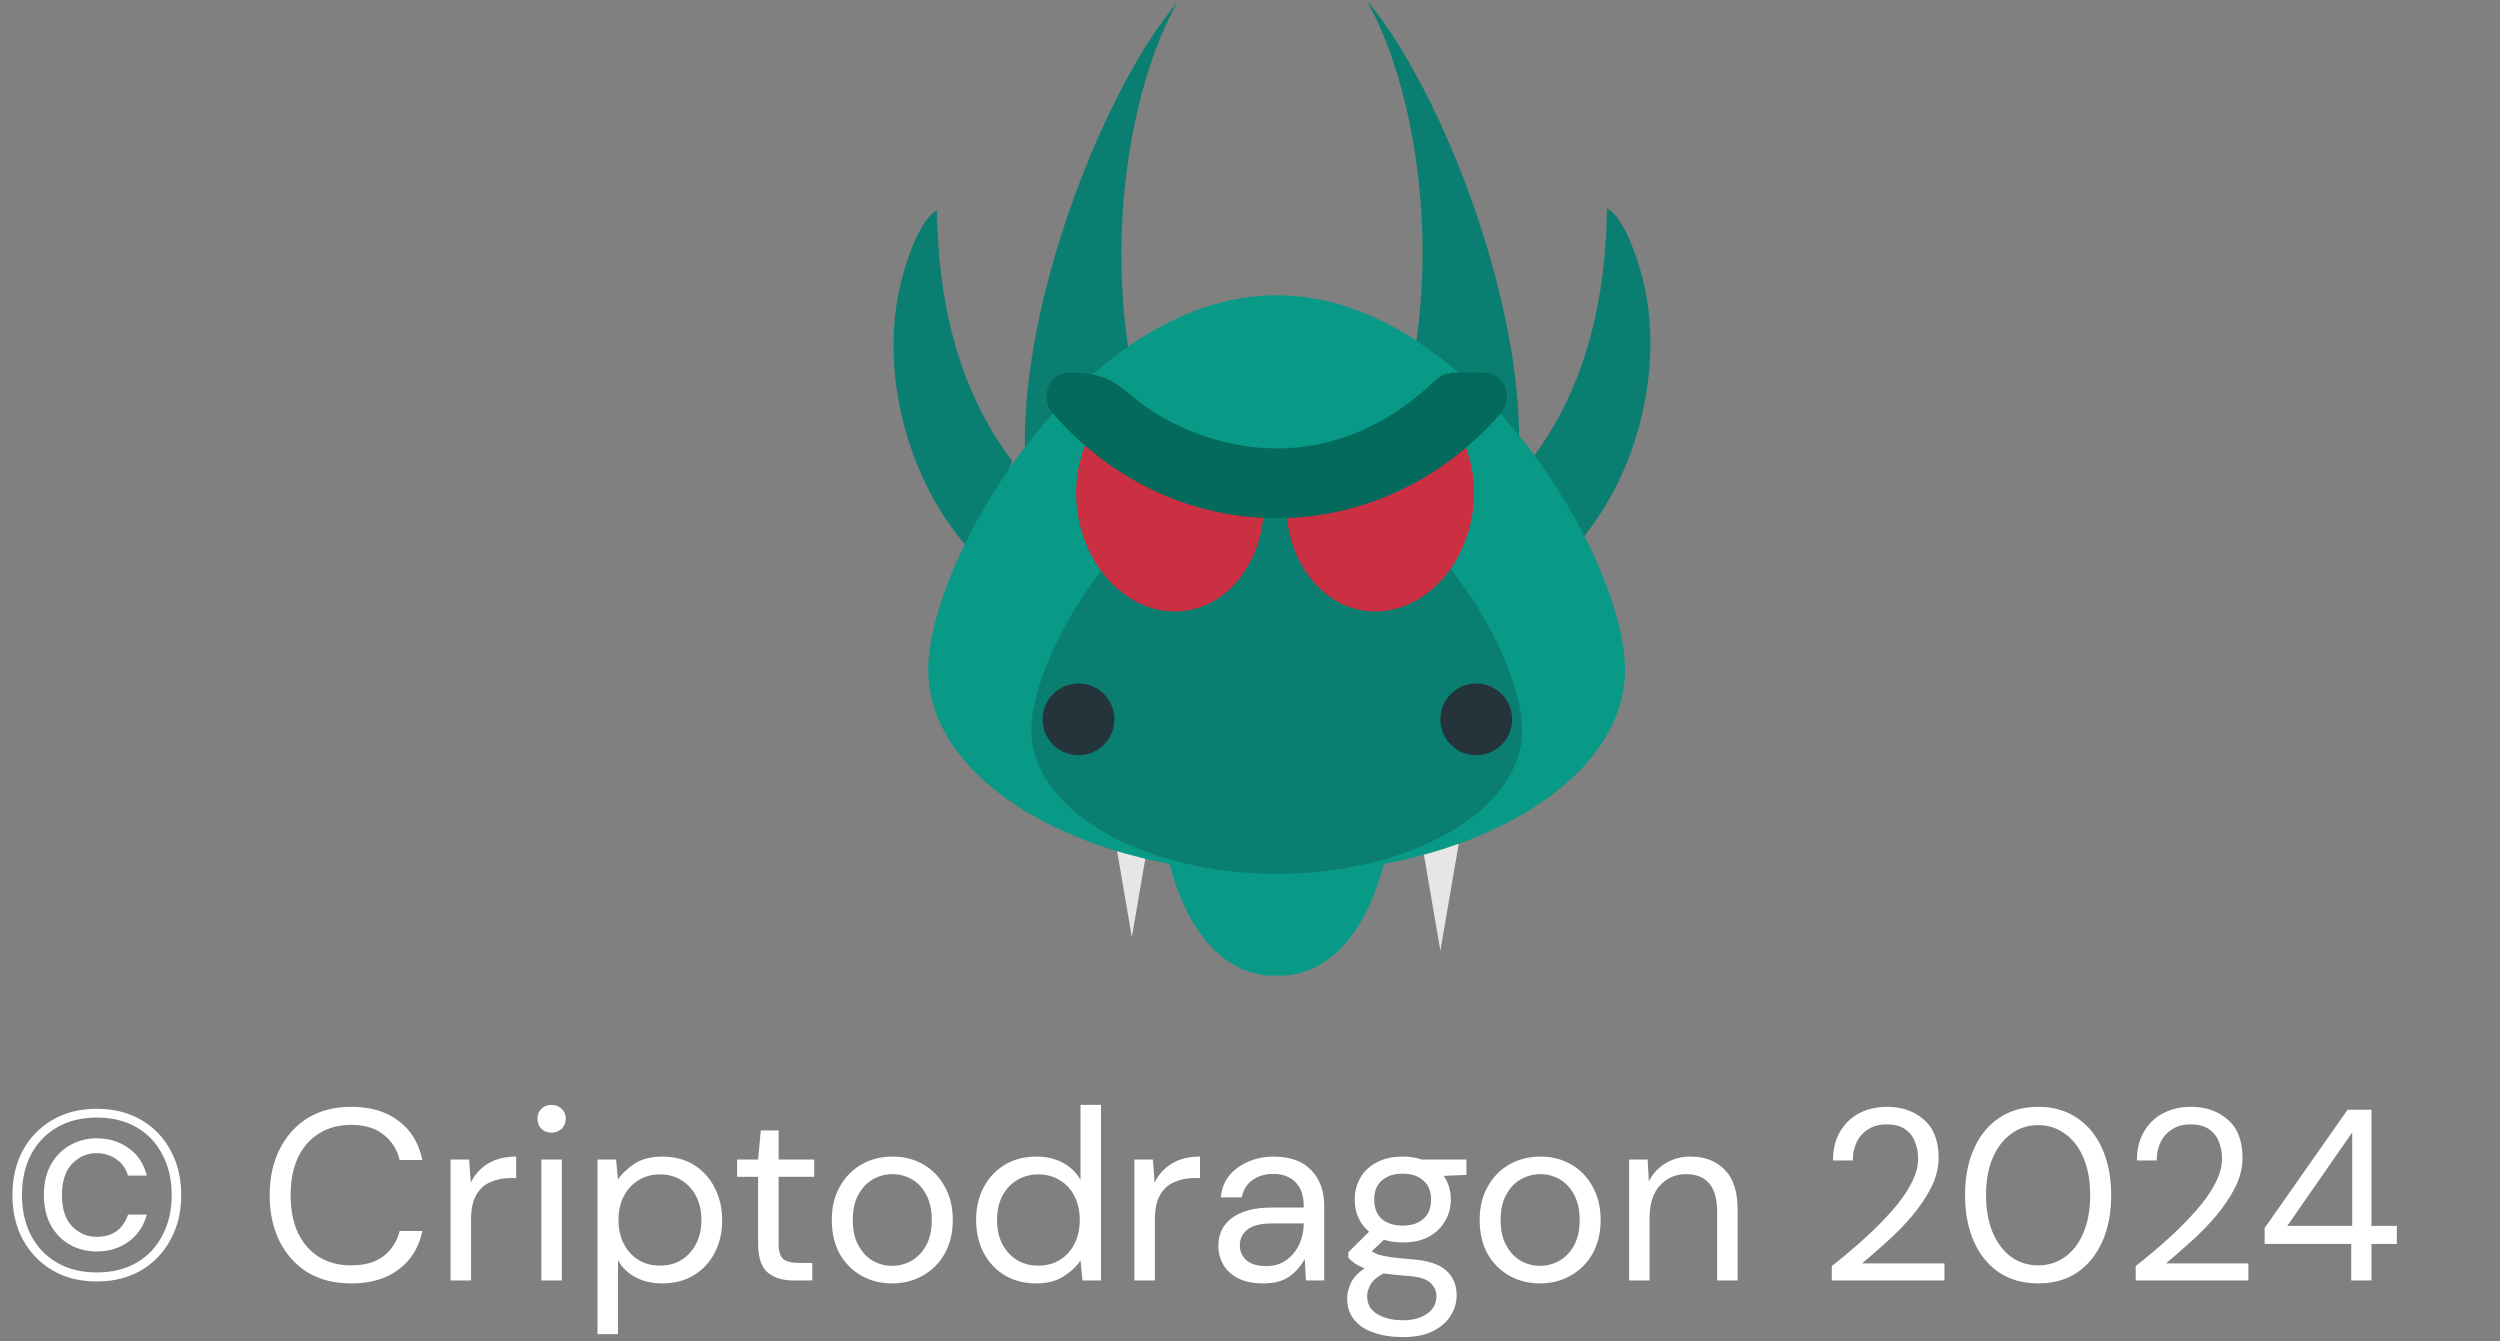 <svg width="123" height="66" viewBox="0 0 123 66" fill="none" xmlns="http://www.w3.org/2000/svg">
<rect x="0" y="0" width="123" height="66" fill="#808080" stroke="none"/>
<g clip-path="url(#clip0_2_17)">
<path d="M70.866 33.627L72.733 35.873L71.802 41.325L70.866 46.778L69.932 41.325L68.998 35.873L70.866 33.627ZM55.687 32.964L57.553 35.209L56.621 40.657L55.687 46.11L54.754 40.657L53.818 35.209L55.687 32.964Z" fill="#E7E5E5"/>
<path d="M57.087 39.278C57.087 36.918 57.943 38.451 62.464 38.451C66.986 38.451 68.545 36.917 68.545 39.278C68.545 41.639 67.338 48.02 62.815 48.02C58.292 48.02 57.087 41.64 57.087 39.278Z" fill="#089987"/>
<path fill-rule="evenodd" clip-rule="evenodd" d="M70.079 30.015C68.62 29.252 67.183 28.476 65.333 28.006C72.183 18.418 70.268 5.304 67.234 0.016C72.7 6.429 79.44 27.439 70.079 30.015Z" fill="#0A7E71"/>
<path fill-rule="evenodd" clip-rule="evenodd" d="M79.067 10.253C79.861 10.666 80.52 12.53 80.83 13.763C81.968 18.322 80.421 24.069 76.987 27.433C76.633 25.672 76.126 25.088 75.367 22.579C78.181 18.833 78.999 14.429 79.067 10.253ZM55.084 30.113C56.54 29.35 57.981 28.575 59.828 28.104C52.977 18.517 54.892 5.402 57.931 0.114C52.461 6.527 45.721 27.538 55.084 30.113Z" fill="#0A7E71"/>
<path fill-rule="evenodd" clip-rule="evenodd" d="M46.093 10.349C45.303 10.762 44.643 12.625 44.334 13.858C43.193 18.417 44.742 24.165 48.177 27.527C48.528 25.768 49.035 25.184 49.794 22.675C46.978 18.929 46.161 14.525 46.093 10.349Z" fill="#0A7E71"/>
<path d="M79.951 32.962C79.951 38.5 72.277 42.991 62.812 42.991C53.343 42.991 45.67 38.5 45.67 32.962C45.67 27.423 53.343 14.528 62.812 14.528C72.276 14.528 79.951 27.423 79.951 32.962Z" fill="#089987"/>
<path d="M74.892 35.925C74.892 39.826 69.487 42.991 62.818 42.991C56.15 42.991 50.742 39.826 50.742 35.925C50.742 32.023 56.149 22.939 62.818 22.939C69.489 22.939 74.892 32.021 74.892 35.925Z" fill="#0A7E71"/>
<path d="M70.866 35.392C70.866 35.161 70.911 34.931 71 34.717C71.088 34.503 71.218 34.308 71.382 34.144C71.546 33.98 71.74 33.85 71.954 33.762C72.168 33.673 72.398 33.627 72.63 33.627C72.862 33.627 73.091 33.672 73.305 33.761C73.519 33.85 73.714 33.98 73.878 34.143C74.042 34.307 74.172 34.502 74.261 34.716C74.349 34.93 74.395 35.159 74.395 35.391C74.395 35.859 74.21 36.308 73.879 36.639C73.548 36.97 73.099 37.156 72.631 37.157C72.163 37.157 71.714 36.971 71.383 36.64C71.052 36.309 70.866 35.861 70.866 35.392ZM51.298 35.392C51.298 34.925 51.484 34.475 51.815 34.144C52.145 33.813 52.594 33.627 53.062 33.627C53.53 33.627 53.979 33.812 54.31 34.143C54.641 34.474 54.828 34.923 54.828 35.391C54.828 35.859 54.642 36.308 54.311 36.639C53.981 36.97 53.532 37.156 53.064 37.157C52.596 37.157 52.147 36.971 51.816 36.64C51.485 36.309 51.298 35.861 51.298 35.392Z" fill="#25333A"/>
<path d="M71.418 20.723C72.255 21.856 72.68 23.422 72.469 25.09C72.085 28.145 69.719 30.37 67.189 30.055C65.082 29.79 63.527 27.818 63.304 25.387C66.294 24.294 69.064 22.784 71.418 20.723ZM54.048 20.723C53.211 21.856 52.791 23.42 52.998 25.089C53.382 28.145 55.747 30.369 58.278 30.055C60.385 29.79 61.94 27.818 62.162 25.387C59.175 24.294 56.401 22.784 54.048 20.723" fill="#CB2F42"/>
<path d="M73 18.335H71.475C71.397 18.335 71.341 18.365 71.272 18.377C71.194 18.388 71.119 18.392 71.04 18.424C70.911 18.475 70.665 18.659 70.644 18.679C66.96 22.269 62.136 23.087 57.541 20.723C55.07 19.453 55.276 18.335 52.63 18.335C51.551 18.335 51.149 19.588 51.801 20.338C57.763 27.215 67.871 27.215 73.833 20.338C74.484 19.588 74.081 18.335 73 18.335Z" fill="#036A5C"/>
</g>
<path d="M4.764 63.048C3.94 63.048 3.216 62.868 2.592 62.508C1.968 62.14 1.48 61.636 1.128 60.996C0.784 60.356 0.612 59.624 0.612 58.8C0.612 57.968 0.784 57.232 1.128 56.592C1.48 55.952 1.968 55.452 2.592 55.092C3.216 54.732 3.94 54.552 4.764 54.552C5.588 54.552 6.312 54.732 6.936 55.092C7.56 55.452 8.044 55.952 8.388 56.592C8.74 57.232 8.916 57.968 8.916 58.8C8.916 59.624 8.74 60.356 8.388 60.996C8.044 61.636 7.56 62.14 6.936 62.508C6.312 62.868 5.588 63.048 4.764 63.048ZM4.764 62.604C5.516 62.604 6.168 62.444 6.72 62.124C7.272 61.804 7.696 61.356 7.992 60.78C8.296 60.204 8.448 59.544 8.448 58.8C8.448 58.04 8.296 57.376 7.992 56.808C7.696 56.232 7.272 55.784 6.72 55.464C6.168 55.144 5.516 54.984 4.764 54.984C4.012 54.984 3.36 55.144 2.808 55.464C2.256 55.784 1.828 56.232 1.524 56.808C1.228 57.376 1.08 58.04 1.08 58.8C1.08 59.544 1.228 60.204 1.524 60.78C1.828 61.356 2.256 61.804 2.808 62.124C3.36 62.444 4.012 62.604 4.764 62.604ZM4.764 61.572C4.284 61.572 3.848 61.464 3.456 61.248C3.064 61.032 2.748 60.716 2.508 60.3C2.276 59.876 2.16 59.372 2.16 58.788C2.16 58.204 2.276 57.704 2.508 57.288C2.748 56.872 3.064 56.556 3.456 56.34C3.848 56.116 4.284 56.004 4.764 56.004C5.356 56.004 5.876 56.164 6.324 56.484C6.772 56.796 7.072 57.248 7.224 57.84H6.3C6.188 57.48 5.992 57.208 5.712 57.024C5.432 56.832 5.112 56.736 4.752 56.736C4.288 56.736 3.888 56.908 3.552 57.252C3.216 57.596 3.048 58.112 3.048 58.8C3.048 59.48 3.216 59.992 3.552 60.336C3.888 60.68 4.288 60.852 4.752 60.852C5.536 60.852 6.052 60.488 6.3 59.76H7.224C7.072 60.32 6.772 60.764 6.324 61.092C5.876 61.412 5.356 61.572 4.764 61.572ZM17.275 63.144C16.451 63.144 15.739 62.964 15.139 62.604C14.547 62.236 14.087 61.728 13.759 61.08C13.431 60.424 13.267 59.664 13.267 58.8C13.267 57.944 13.431 57.192 13.759 56.544C14.087 55.888 14.547 55.376 15.139 55.008C15.739 54.64 16.451 54.456 17.275 54.456C18.235 54.456 19.015 54.688 19.615 55.152C20.223 55.608 20.611 56.248 20.779 57.072H19.663C19.535 56.552 19.271 56.136 18.871 55.824C18.479 55.504 17.947 55.344 17.275 55.344C16.675 55.344 16.151 55.484 15.703 55.764C15.255 56.036 14.907 56.432 14.659 56.952C14.419 57.464 14.299 58.08 14.299 58.8C14.299 59.52 14.419 60.14 14.659 60.66C14.907 61.172 15.255 61.568 15.703 61.848C16.151 62.12 16.675 62.256 17.275 62.256C17.947 62.256 18.479 62.104 18.871 61.8C19.271 61.488 19.535 61.076 19.663 60.564H20.779C20.611 61.372 20.223 62.004 19.615 62.46C19.015 62.916 18.235 63.144 17.275 63.144ZM22.168 63V57.048H23.08L23.164 58.188C23.348 57.796 23.628 57.484 24.004 57.252C24.38 57.02 24.844 56.904 25.396 56.904V57.96H25.12C24.768 57.96 24.444 58.024 24.148 58.152C23.852 58.272 23.616 58.48 23.44 58.776C23.264 59.072 23.176 59.48 23.176 60V63H22.168ZM27.139 55.728C26.939 55.728 26.771 55.664 26.635 55.536C26.507 55.4 26.443 55.232 26.443 55.032C26.443 54.84 26.507 54.68 26.635 54.552C26.771 54.424 26.939 54.36 27.139 54.36C27.331 54.36 27.495 54.424 27.631 54.552C27.767 54.68 27.835 54.84 27.835 55.032C27.835 55.232 27.767 55.4 27.631 55.536C27.495 55.664 27.331 55.728 27.139 55.728ZM26.635 63V57.048H27.643V63H26.635ZM29.398 65.64V57.048H30.31L30.406 58.032C30.598 57.744 30.87 57.484 31.222 57.252C31.582 57.02 32.038 56.904 32.59 56.904C33.182 56.904 33.698 57.04 34.138 57.312C34.578 57.584 34.918 57.956 35.158 58.428C35.406 58.9 35.53 59.436 35.53 60.036C35.53 60.636 35.406 61.172 35.158 61.644C34.918 62.108 34.574 62.476 34.126 62.748C33.686 63.012 33.17 63.144 32.578 63.144C32.09 63.144 31.654 63.044 31.27 62.844C30.894 62.644 30.606 62.364 30.406 62.004V65.64H29.398ZM32.47 62.268C32.87 62.268 33.222 62.176 33.526 61.992C33.83 61.8 34.07 61.536 34.246 61.2C34.422 60.864 34.51 60.472 34.51 60.024C34.51 59.576 34.422 59.184 34.246 58.848C34.07 58.512 33.83 58.252 33.526 58.068C33.222 57.876 32.87 57.78 32.47 57.78C32.07 57.78 31.718 57.876 31.414 58.068C31.11 58.252 30.87 58.512 30.694 58.848C30.518 59.184 30.43 59.576 30.43 60.024C30.43 60.472 30.518 60.864 30.694 61.2C30.87 61.536 31.11 61.8 31.414 61.992C31.718 62.176 32.07 62.268 32.47 62.268ZM39.051 63C38.507 63 38.079 62.868 37.767 62.604C37.455 62.34 37.299 61.864 37.299 61.176V57.9H36.267V57.048H37.299L37.431 55.62H38.307V57.048H40.059V57.9H38.307V61.176C38.307 61.552 38.383 61.808 38.535 61.944C38.687 62.072 38.955 62.136 39.339 62.136H39.963V63H39.051ZM43.888 63.144C43.328 63.144 42.824 63.016 42.376 62.76C41.928 62.504 41.572 62.144 41.308 61.68C41.052 61.208 40.924 60.656 40.924 60.024C40.924 59.392 41.056 58.844 41.32 58.38C41.584 57.908 41.94 57.544 42.388 57.288C42.844 57.032 43.352 56.904 43.912 56.904C44.472 56.904 44.976 57.032 45.424 57.288C45.872 57.544 46.224 57.908 46.48 58.38C46.744 58.844 46.876 59.392 46.876 60.024C46.876 60.656 46.744 61.208 46.48 61.68C46.216 62.144 45.856 62.504 45.4 62.76C44.952 63.016 44.448 63.144 43.888 63.144ZM43.888 62.28C44.232 62.28 44.552 62.196 44.848 62.028C45.144 61.86 45.384 61.608 45.568 61.272C45.752 60.936 45.844 60.52 45.844 60.024C45.844 59.528 45.752 59.112 45.568 58.776C45.392 58.44 45.156 58.188 44.86 58.02C44.564 57.852 44.248 57.768 43.912 57.768C43.568 57.768 43.248 57.852 42.952 58.02C42.656 58.188 42.416 58.44 42.232 58.776C42.048 59.112 41.956 59.528 41.956 60.024C41.956 60.52 42.048 60.936 42.232 61.272C42.416 61.608 42.652 61.86 42.94 62.028C43.236 62.196 43.552 62.28 43.888 62.28ZM50.977 63.144C50.385 63.144 49.865 63.008 49.417 62.736C48.977 62.464 48.633 62.092 48.385 61.62C48.145 61.148 48.025 60.612 48.025 60.012C48.025 59.412 48.149 58.88 48.397 58.416C48.645 57.944 48.989 57.576 49.429 57.312C49.869 57.04 50.389 56.904 50.989 56.904C51.477 56.904 51.909 57.004 52.285 57.204C52.661 57.404 52.953 57.684 53.161 58.044V54.36H54.169V63H53.257L53.161 62.016C52.969 62.304 52.693 62.564 52.333 62.796C51.973 63.028 51.521 63.144 50.977 63.144ZM51.085 62.268C51.485 62.268 51.837 62.176 52.141 61.992C52.453 61.8 52.693 61.536 52.861 61.2C53.037 60.864 53.125 60.472 53.125 60.024C53.125 59.576 53.037 59.184 52.861 58.848C52.693 58.512 52.453 58.252 52.141 58.068C51.837 57.876 51.485 57.78 51.085 57.78C50.693 57.78 50.341 57.876 50.029 58.068C49.725 58.252 49.485 58.512 49.309 58.848C49.141 59.184 49.057 59.576 49.057 60.024C49.057 60.472 49.141 60.864 49.309 61.2C49.485 61.536 49.725 61.8 50.029 61.992C50.341 62.176 50.693 62.268 51.085 62.268ZM55.812 63V57.048H56.724L56.808 58.188C56.992 57.796 57.272 57.484 57.648 57.252C58.024 57.02 58.488 56.904 59.04 56.904V57.96H58.764C58.412 57.96 58.088 58.024 57.792 58.152C57.496 58.272 57.26 58.48 57.084 58.776C56.908 59.072 56.82 59.48 56.82 60V63H55.812ZM62.152 63.144C61.656 63.144 61.244 63.06 60.916 62.892C60.588 62.724 60.344 62.5 60.184 62.22C60.024 61.94 59.944 61.636 59.944 61.308C59.944 60.7 60.176 60.232 60.64 59.904C61.104 59.576 61.736 59.412 62.536 59.412H64.144V59.34C64.144 58.82 64.008 58.428 63.736 58.164C63.464 57.892 63.1 57.756 62.644 57.756C62.252 57.756 61.912 57.856 61.624 58.056C61.344 58.248 61.168 58.532 61.096 58.908H60.064C60.104 58.476 60.248 58.112 60.496 57.816C60.752 57.52 61.068 57.296 61.444 57.144C61.82 56.984 62.22 56.904 62.644 56.904C63.476 56.904 64.1 57.128 64.516 57.576C64.94 58.016 65.152 58.604 65.152 59.34V63H64.252L64.192 61.932C64.024 62.268 63.776 62.556 63.448 62.796C63.128 63.028 62.696 63.144 62.152 63.144ZM62.308 62.292C62.692 62.292 63.02 62.192 63.292 61.992C63.572 61.792 63.784 61.532 63.928 61.212C64.072 60.892 64.144 60.556 64.144 60.204V60.192H62.62C62.028 60.192 61.608 60.296 61.36 60.504C61.12 60.704 61 60.956 61 61.26C61 61.572 61.112 61.824 61.336 62.016C61.568 62.2 61.892 62.292 62.308 62.292ZM69.016 61.128C68.68 61.128 68.372 61.084 68.092 60.996L67.492 61.56C67.58 61.624 67.688 61.68 67.816 61.728C67.952 61.768 68.144 61.808 68.392 61.848C68.64 61.88 68.988 61.916 69.436 61.956C70.236 62.012 70.808 62.196 71.152 62.508C71.496 62.82 71.668 63.228 71.668 63.732C71.668 64.076 71.572 64.404 71.38 64.716C71.196 65.028 70.908 65.284 70.516 65.484C70.132 65.684 69.636 65.784 69.028 65.784C68.492 65.784 68.016 65.712 67.6 65.568C67.184 65.432 66.86 65.22 66.628 64.932C66.396 64.652 66.28 64.296 66.28 63.864C66.28 63.64 66.34 63.396 66.46 63.132C66.58 62.876 66.804 62.632 67.132 62.4C66.956 62.328 66.804 62.252 66.676 62.172C66.556 62.084 66.444 61.988 66.34 61.884V61.608L67.36 60.6C66.888 60.2 66.652 59.672 66.652 59.016C66.652 58.624 66.744 58.268 66.928 57.948C67.112 57.628 67.38 57.376 67.732 57.192C68.084 57 68.512 56.904 69.016 56.904C69.36 56.904 69.672 56.952 69.952 57.048H72.148V57.804L71.032 57.852C71.264 58.188 71.38 58.576 71.38 59.016C71.38 59.408 71.284 59.764 71.092 60.084C70.908 60.404 70.64 60.66 70.288 60.852C69.944 61.036 69.52 61.128 69.016 61.128ZM69.016 60.3C69.44 60.3 69.776 60.192 70.024 59.976C70.28 59.752 70.408 59.432 70.408 59.016C70.408 58.608 70.28 58.296 70.024 58.08C69.776 57.856 69.44 57.744 69.016 57.744C68.584 57.744 68.24 57.856 67.984 58.08C67.736 58.296 67.612 58.608 67.612 59.016C67.612 59.432 67.736 59.752 67.984 59.976C68.24 60.192 68.584 60.3 69.016 60.3ZM67.264 63.768C67.264 64.168 67.432 64.464 67.768 64.656C68.104 64.856 68.524 64.956 69.028 64.956C69.524 64.956 69.92 64.848 70.216 64.632C70.52 64.416 70.672 64.128 70.672 63.768C70.672 63.512 70.568 63.288 70.36 63.096C70.152 62.912 69.768 62.804 69.208 62.772C68.768 62.74 68.388 62.7 68.068 62.652C67.74 62.828 67.524 63.016 67.42 63.216C67.316 63.424 67.264 63.608 67.264 63.768ZM75.763 63.144C75.203 63.144 74.699 63.016 74.251 62.76C73.803 62.504 73.447 62.144 73.183 61.68C72.927 61.208 72.799 60.656 72.799 60.024C72.799 59.392 72.931 58.844 73.195 58.38C73.459 57.908 73.815 57.544 74.263 57.288C74.719 57.032 75.227 56.904 75.787 56.904C76.347 56.904 76.851 57.032 77.299 57.288C77.747 57.544 78.099 57.908 78.355 58.38C78.619 58.844 78.751 59.392 78.751 60.024C78.751 60.656 78.619 61.208 78.355 61.68C78.091 62.144 77.731 62.504 77.275 62.76C76.827 63.016 76.323 63.144 75.763 63.144ZM75.763 62.28C76.107 62.28 76.427 62.196 76.723 62.028C77.019 61.86 77.259 61.608 77.443 61.272C77.627 60.936 77.719 60.52 77.719 60.024C77.719 59.528 77.627 59.112 77.443 58.776C77.267 58.44 77.031 58.188 76.735 58.02C76.439 57.852 76.123 57.768 75.787 57.768C75.443 57.768 75.123 57.852 74.827 58.02C74.531 58.188 74.291 58.44 74.107 58.776C73.923 59.112 73.831 59.528 73.831 60.024C73.831 60.52 73.923 60.936 74.107 61.272C74.291 61.608 74.527 61.86 74.815 62.028C75.111 62.196 75.427 62.28 75.763 62.28ZM80.152 63V57.048H81.064L81.124 58.116C81.316 57.74 81.592 57.444 81.952 57.228C82.312 57.012 82.72 56.904 83.176 56.904C83.88 56.904 84.44 57.12 84.856 57.552C85.28 57.976 85.492 58.632 85.492 59.52V63H84.484V59.628C84.484 58.388 83.972 57.768 82.948 57.768C82.436 57.768 82.008 57.956 81.664 58.332C81.328 58.7 81.16 59.228 81.16 59.916V63H80.152ZM90.123 63V62.292C90.691 61.844 91.227 61.392 91.731 60.936C92.243 60.472 92.695 60.016 93.087 59.568C93.487 59.12 93.799 58.68 94.023 58.248C94.255 57.816 94.371 57.4 94.371 57C94.371 56.704 94.319 56.428 94.215 56.172C94.119 55.916 93.959 55.712 93.735 55.56C93.511 55.4 93.207 55.32 92.823 55.32C92.455 55.32 92.147 55.404 91.899 55.572C91.651 55.732 91.463 55.948 91.335 56.22C91.215 56.492 91.155 56.784 91.155 57.096H90.183C90.183 56.544 90.299 56.072 90.531 55.68C90.763 55.28 91.079 54.976 91.479 54.768C91.879 54.56 92.331 54.456 92.835 54.456C93.579 54.456 94.187 54.668 94.659 55.092C95.139 55.508 95.379 56.132 95.379 56.964C95.379 57.46 95.255 57.952 95.007 58.44C94.759 58.92 94.443 59.388 94.059 59.844C93.675 60.292 93.263 60.712 92.823 61.104C92.391 61.496 91.987 61.848 91.611 62.16H95.667V63H90.123ZM100.281 63.144C99.537 63.144 98.893 62.964 98.349 62.604C97.813 62.236 97.401 61.728 97.113 61.08C96.825 60.424 96.681 59.664 96.681 58.8C96.681 57.936 96.825 57.18 97.113 56.532C97.401 55.876 97.813 55.368 98.349 55.008C98.893 54.64 99.537 54.456 100.281 54.456C101.025 54.456 101.665 54.64 102.201 55.008C102.737 55.368 103.149 55.876 103.437 56.532C103.725 57.18 103.869 57.936 103.869 58.8C103.869 59.664 103.725 60.424 103.437 61.08C103.149 61.728 102.737 62.236 102.201 62.604C101.665 62.964 101.025 63.144 100.281 63.144ZM100.281 62.256C100.769 62.256 101.205 62.12 101.589 61.848C101.981 61.568 102.285 61.172 102.501 60.66C102.725 60.14 102.837 59.52 102.837 58.8C102.837 58.08 102.725 57.464 102.501 56.952C102.285 56.44 101.981 56.048 101.589 55.776C101.205 55.496 100.769 55.356 100.281 55.356C99.785 55.356 99.345 55.496 98.961 55.776C98.577 56.048 98.273 56.44 98.049 56.952C97.825 57.464 97.713 58.08 97.713 58.8C97.713 59.52 97.825 60.14 98.049 60.66C98.273 61.172 98.577 61.568 98.961 61.848C99.345 62.12 99.785 62.256 100.281 62.256ZM105.076 63V62.292C105.644 61.844 106.18 61.392 106.684 60.936C107.196 60.472 107.648 60.016 108.04 59.568C108.44 59.12 108.752 58.68 108.976 58.248C109.208 57.816 109.324 57.4 109.324 57C109.324 56.704 109.272 56.428 109.168 56.172C109.072 55.916 108.912 55.712 108.688 55.56C108.464 55.4 108.16 55.32 107.776 55.32C107.408 55.32 107.1 55.404 106.852 55.572C106.604 55.732 106.416 55.948 106.288 56.22C106.168 56.492 106.108 56.784 106.108 57.096H105.136C105.136 56.544 105.252 56.072 105.484 55.68C105.716 55.28 106.032 54.976 106.432 54.768C106.832 54.56 107.284 54.456 107.788 54.456C108.532 54.456 109.14 54.668 109.612 55.092C110.092 55.508 110.332 56.132 110.332 56.964C110.332 57.46 110.208 57.952 109.96 58.44C109.712 58.92 109.396 59.388 109.012 59.844C108.628 60.292 108.216 60.712 107.776 61.104C107.344 61.496 106.94 61.848 106.564 62.16H110.62V63H105.076ZM115.68 63V61.2H111.42V60.42L115.5 54.6H116.676V60.312H117.924V61.2H116.676V63H115.68ZM112.536 60.312H115.728V55.716L112.536 60.312Z" fill="white"/>
<defs>
<clipPath id="clip0_2_17">
<rect width="48" height="48" fill="white" transform="translate(38)"/>
</clipPath>
</defs>
</svg>
